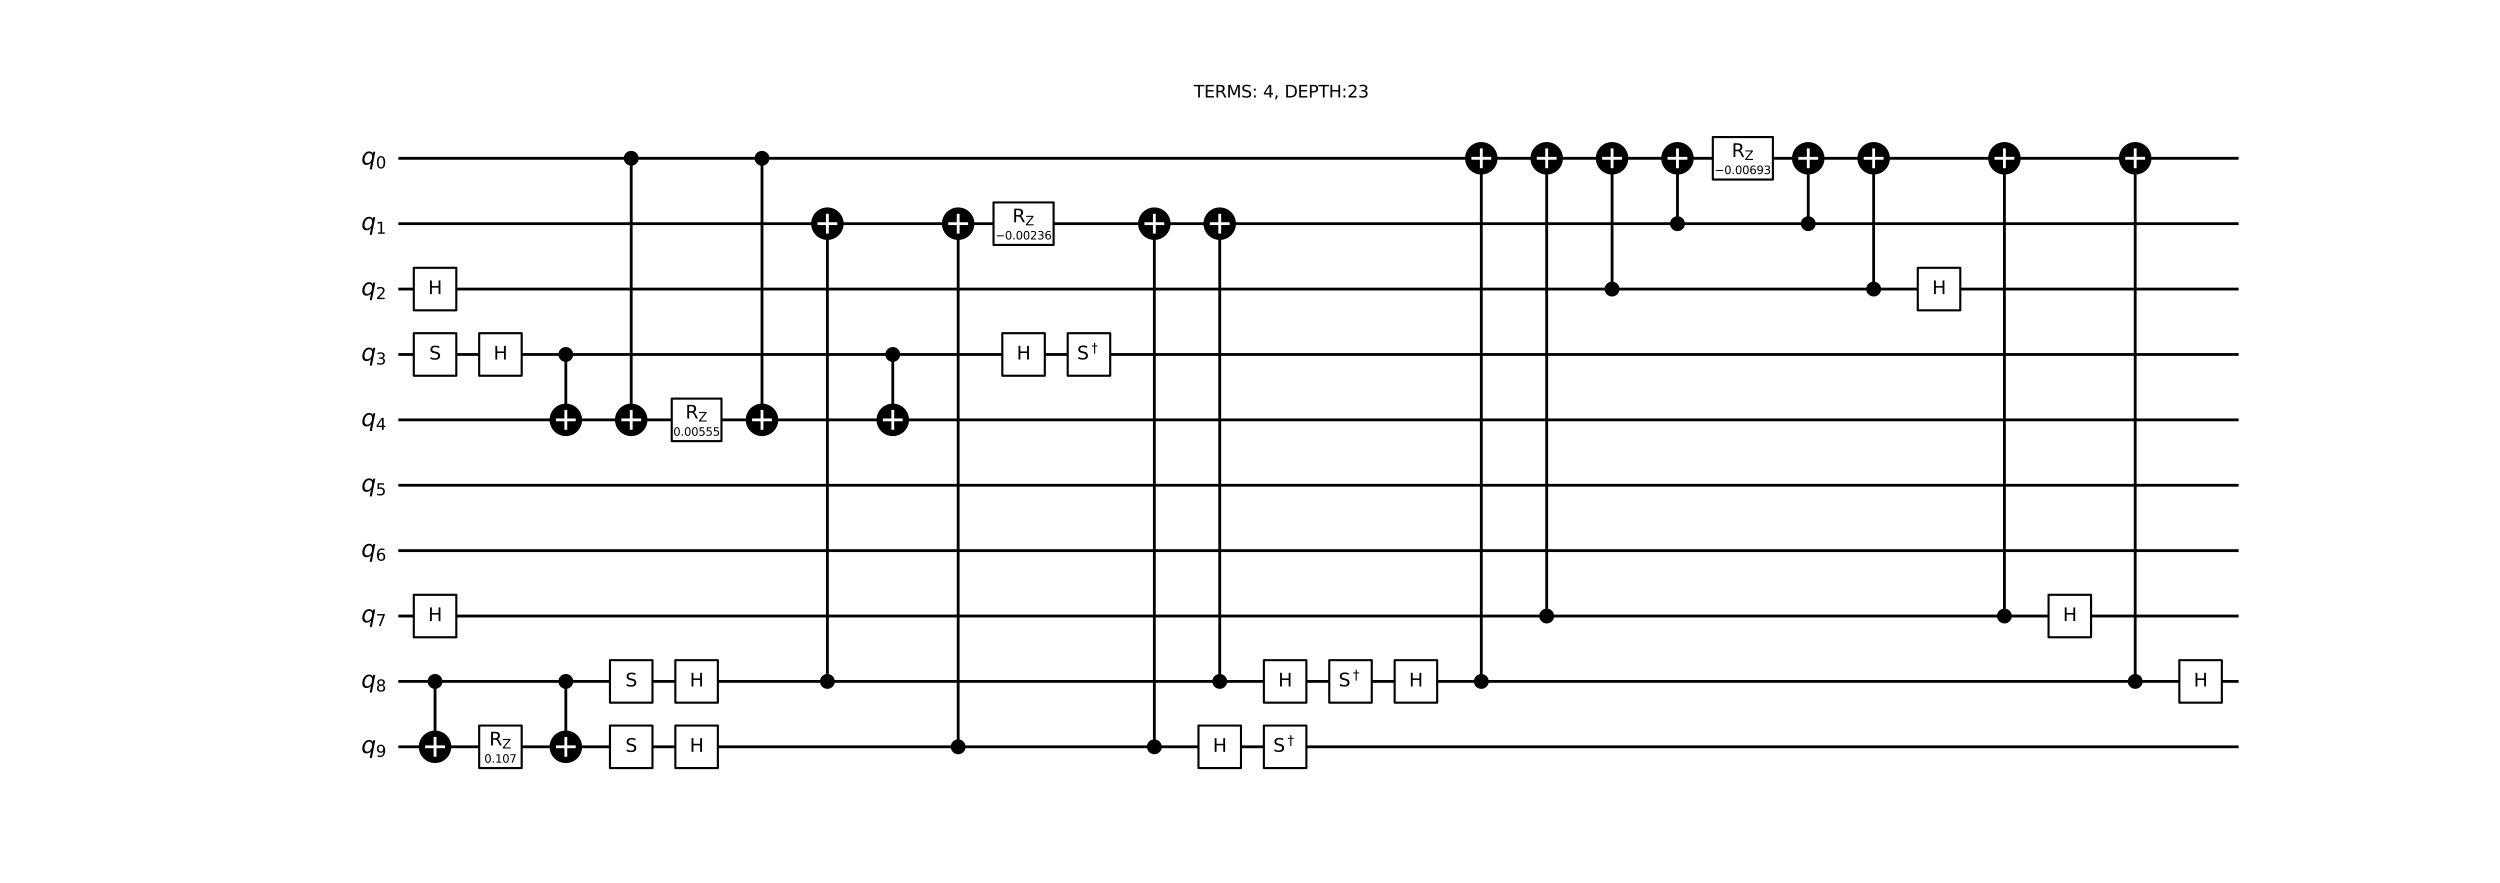 <?xml version="1.0" encoding="utf-8" standalone="no"?>
<!DOCTYPE svg PUBLIC "-//W3C//DTD SVG 1.1//EN"
  "http://www.w3.org/Graphics/SVG/1.1/DTD/svg11.dtd">
<svg xmlns:xlink="http://www.w3.org/1999/xlink" width="1772.197pt" height="626.08pt" viewBox="0 0 1772.197 626.08" xmlns="http://www.w3.org/2000/svg" version="1.1">
 <defs>
  <style type="text/css">*{stroke-linejoin: round; stroke-linecap: butt}</style>
 </defs>
 <g id="figure_1">
  <g id="patch_1">
   <path d="M 0 626.08 
L 1772.197 626.08 
L 1772.197 0 
L 0 0 
z
" style="fill: #ffffff"/>
  </g>
  <g id="axes_1">
   <g id="line2d_1">
    <path d="M 283.364 112.213 
L 1585.912 112.213 
" clip-path="url(#p882fba48a3)" style="fill: none; stroke: #000000; stroke-width: 2; stroke-linecap: square"/>
   </g>
   <g id="line2d_2">
    <path d="M 283.364 158.567 
L 1585.912 158.567 
" clip-path="url(#p882fba48a3)" style="fill: none; stroke: #000000; stroke-width: 2; stroke-linecap: square"/>
   </g>
   <g id="line2d_3">
    <path d="M 283.364 204.921 
L 1585.912 204.921 
" clip-path="url(#p882fba48a3)" style="fill: none; stroke: #000000; stroke-width: 2; stroke-linecap: square"/>
   </g>
   <g id="line2d_4">
    <path d="M 283.364 251.275 
L 1585.912 251.275 
" clip-path="url(#p882fba48a3)" style="fill: none; stroke: #000000; stroke-width: 2; stroke-linecap: square"/>
   </g>
   <g id="line2d_5">
    <path d="M 283.364 297.629 
L 1585.912 297.629 
" clip-path="url(#p882fba48a3)" style="fill: none; stroke: #000000; stroke-width: 2; stroke-linecap: square"/>
   </g>
   <g id="line2d_6">
    <path d="M 283.364 343.983 
L 1585.912 343.983 
" clip-path="url(#p882fba48a3)" style="fill: none; stroke: #000000; stroke-width: 2; stroke-linecap: square"/>
   </g>
   <g id="line2d_7">
    <path d="M 283.364 390.337 
L 1585.912 390.337 
" clip-path="url(#p882fba48a3)" style="fill: none; stroke: #000000; stroke-width: 2; stroke-linecap: square"/>
   </g>
   <g id="line2d_8">
    <path d="M 283.364 436.691 
L 1585.912 436.691 
" clip-path="url(#p882fba48a3)" style="fill: none; stroke: #000000; stroke-width: 2; stroke-linecap: square"/>
   </g>
   <g id="line2d_9">
    <path d="M 283.364 483.045 
L 1585.912 483.045 
" clip-path="url(#p882fba48a3)" style="fill: none; stroke: #000000; stroke-width: 2; stroke-linecap: square"/>
   </g>
   <g id="line2d_10">
    <path d="M 283.364 529.399 
L 1585.912 529.399 
" clip-path="url(#p882fba48a3)" style="fill: none; stroke: #000000; stroke-width: 2; stroke-linecap: square"/>
   </g>
   <g id="line2d_11">
    <path d="M 308.396 529.399 
L 308.396 483.045 
" clip-path="url(#p882fba48a3)" style="fill: none; stroke: #000000; stroke-width: 2; stroke-linecap: square"/>
   </g>
   <g id="line2d_12">
    <path d="M 401.104 529.399 
L 401.104 483.045 
" clip-path="url(#p882fba48a3)" style="fill: none; stroke: #000000; stroke-width: 2; stroke-linecap: square"/>
   </g>
   <g id="line2d_13">
    <path d="M 401.104 297.629 
L 401.104 251.275 
" clip-path="url(#p882fba48a3)" style="fill: none; stroke: #000000; stroke-width: 2; stroke-linecap: square"/>
   </g>
   <g id="line2d_14">
    <path d="M 447.458 297.629 
L 447.458 112.213 
" clip-path="url(#p882fba48a3)" style="fill: none; stroke: #000000; stroke-width: 2; stroke-linecap: square"/>
   </g>
   <g id="line2d_15">
    <path d="M 540.166 297.629 
L 540.166 112.213 
" clip-path="url(#p882fba48a3)" style="fill: none; stroke: #000000; stroke-width: 2; stroke-linecap: square"/>
   </g>
   <g id="line2d_16">
    <path d="M 586.52 483.045 
L 586.52 158.567 
" clip-path="url(#p882fba48a3)" style="fill: none; stroke: #000000; stroke-width: 2; stroke-linecap: square"/>
   </g>
   <g id="line2d_17">
    <path d="M 632.874 297.629 
L 632.874 251.275 
" clip-path="url(#p882fba48a3)" style="fill: none; stroke: #000000; stroke-width: 2; stroke-linecap: square"/>
   </g>
   <g id="line2d_18">
    <path d="M 679.228 529.399 
L 679.228 158.567 
" clip-path="url(#p882fba48a3)" style="fill: none; stroke: #000000; stroke-width: 2; stroke-linecap: square"/>
   </g>
   <g id="line2d_19">
    <path d="M 818.29 529.399 
L 818.29 158.567 
" clip-path="url(#p882fba48a3)" style="fill: none; stroke: #000000; stroke-width: 2; stroke-linecap: square"/>
   </g>
   <g id="line2d_20">
    <path d="M 864.644 483.045 
L 864.644 158.567 
" clip-path="url(#p882fba48a3)" style="fill: none; stroke: #000000; stroke-width: 2; stroke-linecap: square"/>
   </g>
   <g id="line2d_21">
    <path d="M 1050.06 483.045 
L 1050.06 112.213 
" clip-path="url(#p882fba48a3)" style="fill: none; stroke: #000000; stroke-width: 2; stroke-linecap: square"/>
   </g>
   <g id="line2d_22">
    <path d="M 1096.414 436.691 
L 1096.414 112.213 
" clip-path="url(#p882fba48a3)" style="fill: none; stroke: #000000; stroke-width: 2; stroke-linecap: square"/>
   </g>
   <g id="line2d_23">
    <path d="M 1142.768 204.921 
L 1142.768 112.213 
" clip-path="url(#p882fba48a3)" style="fill: none; stroke: #000000; stroke-width: 2; stroke-linecap: square"/>
   </g>
   <g id="line2d_24">
    <path d="M 1189.122 158.567 
L 1189.122 112.213 
" clip-path="url(#p882fba48a3)" style="fill: none; stroke: #000000; stroke-width: 2; stroke-linecap: square"/>
   </g>
   <g id="line2d_25">
    <path d="M 1281.83 158.567 
L 1281.83 112.213 
" clip-path="url(#p882fba48a3)" style="fill: none; stroke: #000000; stroke-width: 2; stroke-linecap: square"/>
   </g>
   <g id="line2d_26">
    <path d="M 1328.184 204.921 
L 1328.184 112.213 
" clip-path="url(#p882fba48a3)" style="fill: none; stroke: #000000; stroke-width: 2; stroke-linecap: square"/>
   </g>
   <g id="line2d_27">
    <path d="M 1420.892 436.691 
L 1420.892 112.213 
" clip-path="url(#p882fba48a3)" style="fill: none; stroke: #000000; stroke-width: 2; stroke-linecap: square"/>
   </g>
   <g id="line2d_28">
    <path d="M 1513.6 483.045 
L 1513.6 112.213 
" clip-path="url(#p882fba48a3)" style="fill: none; stroke: #000000; stroke-width: 2; stroke-linecap: square"/>
   </g>
   <g id="text_1">
    <!-- TERMS: 4, DEPTH:23 -->
    <g transform="translate(846.219 69.13)scale(0.12 -0.12)">
     <defs>
      <path id="DejaVuSans-54" d="M -19 4666 
L 3928 4666 
L 3928 4134 
L 2272 4134 
L 2272 0 
L 1638 0 
L 1638 4134 
L -19 4134 
L -19 4666 
z
" transform="scale(0.016)"/>
      <path id="DejaVuSans-45" d="M 628 4666 
L 3578 4666 
L 3578 4134 
L 1259 4134 
L 1259 2753 
L 3481 2753 
L 3481 2222 
L 1259 2222 
L 1259 531 
L 3634 531 
L 3634 0 
L 628 0 
L 628 4666 
z
" transform="scale(0.016)"/>
      <path id="DejaVuSans-52" d="M 2841 2188 
Q 3044 2119 3236 1894 
Q 3428 1669 3622 1275 
L 4263 0 
L 3584 0 
L 2988 1197 
Q 2756 1666 2539 1819 
Q 2322 1972 1947 1972 
L 1259 1972 
L 1259 0 
L 628 0 
L 628 4666 
L 2053 4666 
Q 2853 4666 3247 4331 
Q 3641 3997 3641 3322 
Q 3641 2881 3436 2590 
Q 3231 2300 2841 2188 
z
M 1259 4147 
L 1259 2491 
L 2053 2491 
Q 2509 2491 2742 2702 
Q 2975 2913 2975 3322 
Q 2975 3731 2742 3939 
Q 2509 4147 2053 4147 
L 1259 4147 
z
" transform="scale(0.016)"/>
      <path id="DejaVuSans-4d" d="M 628 4666 
L 1569 4666 
L 2759 1491 
L 3956 4666 
L 4897 4666 
L 4897 0 
L 4281 0 
L 4281 4097 
L 3078 897 
L 2444 897 
L 1241 4097 
L 1241 0 
L 628 0 
L 628 4666 
z
" transform="scale(0.016)"/>
      <path id="DejaVuSans-53" d="M 3425 4513 
L 3425 3897 
Q 3066 4069 2747 4153 
Q 2428 4238 2131 4238 
Q 1616 4238 1336 4038 
Q 1056 3838 1056 3469 
Q 1056 3159 1242 3001 
Q 1428 2844 1947 2747 
L 2328 2669 
Q 3034 2534 3370 2195 
Q 3706 1856 3706 1288 
Q 3706 609 3251 259 
Q 2797 -91 1919 -91 
Q 1588 -91 1214 -16 
Q 841 59 441 206 
L 441 856 
Q 825 641 1194 531 
Q 1563 422 1919 422 
Q 2459 422 2753 634 
Q 3047 847 3047 1241 
Q 3047 1584 2836 1778 
Q 2625 1972 2144 2069 
L 1759 2144 
Q 1053 2284 737 2584 
Q 422 2884 422 3419 
Q 422 4038 858 4394 
Q 1294 4750 2059 4750 
Q 2388 4750 2728 4690 
Q 3069 4631 3425 4513 
z
" transform="scale(0.016)"/>
      <path id="DejaVuSans-3a" d="M 750 794 
L 1409 794 
L 1409 0 
L 750 0 
L 750 794 
z
M 750 3309 
L 1409 3309 
L 1409 2516 
L 750 2516 
L 750 3309 
z
" transform="scale(0.016)"/>
      <path id="DejaVuSans-20" transform="scale(0.016)"/>
      <path id="DejaVuSans-34" d="M 2419 4116 
L 825 1625 
L 2419 1625 
L 2419 4116 
z
M 2253 4666 
L 3047 4666 
L 3047 1625 
L 3713 1625 
L 3713 1100 
L 3047 1100 
L 3047 0 
L 2419 0 
L 2419 1100 
L 313 1100 
L 313 1709 
L 2253 4666 
z
" transform="scale(0.016)"/>
      <path id="DejaVuSans-2c" d="M 750 794 
L 1409 794 
L 1409 256 
L 897 -744 
L 494 -744 
L 750 256 
L 750 794 
z
" transform="scale(0.016)"/>
      <path id="DejaVuSans-44" d="M 1259 4147 
L 1259 519 
L 2022 519 
Q 2988 519 3436 956 
Q 3884 1394 3884 2338 
Q 3884 3275 3436 3711 
Q 2988 4147 2022 4147 
L 1259 4147 
z
M 628 4666 
L 1925 4666 
Q 3281 4666 3915 4102 
Q 4550 3538 4550 2338 
Q 4550 1131 3912 565 
Q 3275 0 1925 0 
L 628 0 
L 628 4666 
z
" transform="scale(0.016)"/>
      <path id="DejaVuSans-50" d="M 1259 4147 
L 1259 2394 
L 2053 2394 
Q 2494 2394 2734 2622 
Q 2975 2850 2975 3272 
Q 2975 3691 2734 3919 
Q 2494 4147 2053 4147 
L 1259 4147 
z
M 628 4666 
L 2053 4666 
Q 2838 4666 3239 4311 
Q 3641 3956 3641 3272 
Q 3641 2581 3239 2228 
Q 2838 1875 2053 1875 
L 1259 1875 
L 1259 0 
L 628 0 
L 628 4666 
z
" transform="scale(0.016)"/>
      <path id="DejaVuSans-48" d="M 628 4666 
L 1259 4666 
L 1259 2753 
L 3553 2753 
L 3553 4666 
L 4184 4666 
L 4184 0 
L 3553 0 
L 3553 2222 
L 1259 2222 
L 1259 0 
L 628 0 
L 628 4666 
z
" transform="scale(0.016)"/>
      <path id="DejaVuSans-32" d="M 1228 531 
L 3431 531 
L 3431 0 
L 469 0 
L 469 531 
Q 828 903 1448 1529 
Q 2069 2156 2228 2338 
Q 2531 2678 2651 2914 
Q 2772 3150 2772 3378 
Q 2772 3750 2511 3984 
Q 2250 4219 1831 4219 
Q 1534 4219 1204 4116 
Q 875 4013 500 3803 
L 500 4441 
Q 881 4594 1212 4672 
Q 1544 4750 1819 4750 
Q 2544 4750 2975 4387 
Q 3406 4025 3406 3419 
Q 3406 3131 3298 2873 
Q 3191 2616 2906 2266 
Q 2828 2175 2409 1742 
Q 1991 1309 1228 531 
z
" transform="scale(0.016)"/>
      <path id="DejaVuSans-33" d="M 2597 2516 
Q 3050 2419 3304 2112 
Q 3559 1806 3559 1356 
Q 3559 666 3084 287 
Q 2609 -91 1734 -91 
Q 1441 -91 1130 -33 
Q 819 25 488 141 
L 488 750 
Q 750 597 1062 519 
Q 1375 441 1716 441 
Q 2309 441 2620 675 
Q 2931 909 2931 1356 
Q 2931 1769 2642 2001 
Q 2353 2234 1838 2234 
L 1294 2234 
L 1294 2753 
L 1863 2753 
Q 2328 2753 2575 2939 
Q 2822 3125 2822 3475 
Q 2822 3834 2567 4026 
Q 2313 4219 1838 4219 
Q 1578 4219 1281 4162 
Q 984 4106 628 3988 
L 628 4550 
Q 988 4650 1302 4700 
Q 1616 4750 1894 4750 
Q 2613 4750 3031 4423 
Q 3450 4097 3450 3541 
Q 3450 3153 3228 2886 
Q 3006 2619 2597 2516 
z
" transform="scale(0.016)"/>
     </defs>
     <use xlink:href="#DejaVuSans-54"/>
     <use xlink:href="#DejaVuSans-45" x="61.084"/>
     <use xlink:href="#DejaVuSans-52" x="124.268"/>
     <use xlink:href="#DejaVuSans-4d" x="193.75"/>
     <use xlink:href="#DejaVuSans-53" x="280.029"/>
     <use xlink:href="#DejaVuSans-3a" x="343.506"/>
     <use xlink:href="#DejaVuSans-20" x="377.197"/>
     <use xlink:href="#DejaVuSans-34" x="408.984"/>
     <use xlink:href="#DejaVuSans-2c" x="472.607"/>
     <use xlink:href="#DejaVuSans-20" x="504.395"/>
     <use xlink:href="#DejaVuSans-44" x="536.182"/>
     <use xlink:href="#DejaVuSans-45" x="613.184"/>
     <use xlink:href="#DejaVuSans-50" x="676.367"/>
     <use xlink:href="#DejaVuSans-54" x="736.67"/>
     <use xlink:href="#DejaVuSans-48" x="797.754"/>
     <use xlink:href="#DejaVuSans-3a" x="872.949"/>
     <use xlink:href="#DejaVuSans-32" x="906.641"/>
     <use xlink:href="#DejaVuSans-33" x="970.264"/>
    </g>
   </g>
   <g id="patch_2">
    <path d="M 308.396 487.564 
C 309.594 487.564 310.744 487.088 311.591 486.241 
C 312.439 485.393 312.915 484.243 312.915 483.045 
C 312.915 481.846 312.439 480.697 311.591 479.849 
C 310.744 479.001 309.594 478.525 308.396 478.525 
C 307.197 478.525 306.047 479.001 305.2 479.849 
C 304.352 480.697 303.876 481.846 303.876 483.045 
C 303.876 484.243 304.352 485.393 305.2 486.241 
C 306.047 487.088 307.197 487.564 308.396 487.564 
z
" clip-path="url(#p882fba48a3)" style="stroke: #000000; stroke-width: 1.5; stroke-linejoin: miter"/>
   </g>
   <g id="patch_3">
    <path d="M 308.396 539.944 
C 311.192 539.944 313.875 538.833 315.852 536.856 
C 317.83 534.878 318.941 532.196 318.941 529.399 
C 318.941 526.602 317.83 523.92 315.852 521.942 
C 313.875 519.964 311.192 518.853 308.396 518.853 
C 305.599 518.853 302.916 519.964 300.939 521.942 
C 298.961 523.92 297.85 526.602 297.85 529.399 
C 297.85 532.196 298.961 534.878 300.939 536.856 
C 302.916 538.833 305.599 539.944 308.396 539.944 
z
" clip-path="url(#p882fba48a3)" style="stroke: #000000; stroke-width: 2; stroke-linejoin: miter"/>
   </g>
   <g id="patch_4">
    <path d="M 293.33 266.34 
L 323.461 266.34 
L 323.461 236.21 
L 293.33 236.21 
z
" clip-path="url(#p882fba48a3)" style="fill: #ffffff; stroke: #000000; stroke-width: 1.5; stroke-linejoin: miter"/>
   </g>
   <g id="patch_5">
    <path d="M 293.33 451.756 
L 323.461 451.756 
L 323.461 421.626 
L 293.33 421.626 
z
" clip-path="url(#p882fba48a3)" style="fill: #ffffff; stroke: #000000; stroke-width: 1.5; stroke-linejoin: miter"/>
   </g>
   <g id="patch_6">
    <path d="M 293.33 219.986 
L 323.461 219.986 
L 323.461 189.856 
L 293.33 189.856 
z
" clip-path="url(#p882fba48a3)" style="fill: #ffffff; stroke: #000000; stroke-width: 1.5; stroke-linejoin: miter"/>
   </g>
   <g id="patch_7">
    <path d="M 339.684 544.464 
L 369.815 544.464 
L 369.815 514.334 
L 339.684 514.334 
z
" clip-path="url(#p882fba48a3)" style="fill: #ffffff; stroke: #000000; stroke-width: 1.5; stroke-linejoin: miter"/>
   </g>
   <g id="patch_8">
    <path d="M 339.684 266.34 
L 369.815 266.34 
L 369.815 236.21 
L 339.684 236.21 
z
" clip-path="url(#p882fba48a3)" style="fill: #ffffff; stroke: #000000; stroke-width: 1.5; stroke-linejoin: miter"/>
   </g>
   <g id="patch_9">
    <path d="M 401.104 487.564 
C 402.302 487.564 403.452 487.088 404.299 486.241 
C 405.147 485.393 405.623 484.243 405.623 483.045 
C 405.623 481.846 405.147 480.697 404.299 479.849 
C 403.452 479.001 402.302 478.525 401.104 478.525 
C 399.905 478.525 398.755 479.001 397.908 479.849 
C 397.06 480.697 396.584 481.846 396.584 483.045 
C 396.584 484.243 397.06 485.393 397.908 486.241 
C 398.755 487.088 399.905 487.564 401.104 487.564 
z
" clip-path="url(#p882fba48a3)" style="stroke: #000000; stroke-width: 1.5; stroke-linejoin: miter"/>
   </g>
   <g id="patch_10">
    <path d="M 401.104 539.944 
C 403.9 539.944 406.583 538.833 408.56 536.856 
C 410.538 534.878 411.649 532.196 411.649 529.399 
C 411.649 526.602 410.538 523.92 408.56 521.942 
C 406.583 519.964 403.9 518.853 401.104 518.853 
C 398.307 518.853 395.624 519.964 393.647 521.942 
C 391.669 523.92 390.558 526.602 390.558 529.399 
C 390.558 532.196 391.669 534.878 393.647 536.856 
C 395.624 538.833 398.307 539.944 401.104 539.944 
z
" clip-path="url(#p882fba48a3)" style="stroke: #000000; stroke-width: 2; stroke-linejoin: miter"/>
   </g>
   <g id="patch_11">
    <path d="M 401.104 255.794 
C 402.302 255.794 403.452 255.318 404.299 254.471 
C 405.147 253.623 405.623 252.473 405.623 251.275 
C 405.623 250.076 405.147 248.927 404.299 248.079 
C 403.452 247.231 402.302 246.755 401.104 246.755 
C 399.905 246.755 398.755 247.231 397.908 248.079 
C 397.06 248.927 396.584 250.076 396.584 251.275 
C 396.584 252.473 397.06 253.623 397.908 254.471 
C 398.755 255.318 399.905 255.794 401.104 255.794 
z
" clip-path="url(#p882fba48a3)" style="stroke: #000000; stroke-width: 1.5; stroke-linejoin: miter"/>
   </g>
   <g id="patch_12">
    <path d="M 401.104 308.174 
C 403.9 308.174 406.583 307.063 408.56 305.086 
C 410.538 303.108 411.649 300.426 411.649 297.629 
C 411.649 294.832 410.538 292.15 408.56 290.172 
C 406.583 288.194 403.9 287.083 401.104 287.083 
C 398.307 287.083 395.624 288.194 393.647 290.172 
C 391.669 292.15 390.558 294.832 390.558 297.629 
C 390.558 300.426 391.669 303.108 393.647 305.086 
C 395.624 307.063 398.307 308.174 401.104 308.174 
z
" clip-path="url(#p882fba48a3)" style="stroke: #000000; stroke-width: 2; stroke-linejoin: miter"/>
   </g>
   <g id="patch_13">
    <path d="M 447.458 116.732 
C 448.656 116.732 449.806 116.256 450.653 115.409 
C 451.501 114.561 451.977 113.411 451.977 112.213 
C 451.977 111.014 451.501 109.865 450.653 109.017 
C 449.806 108.169 448.656 107.693 447.458 107.693 
C 446.259 107.693 445.109 108.169 444.262 109.017 
C 443.414 109.865 442.938 111.014 442.938 112.213 
C 442.938 113.411 443.414 114.561 444.262 115.409 
C 445.109 116.256 446.259 116.732 447.458 116.732 
z
" clip-path="url(#p882fba48a3)" style="stroke: #000000; stroke-width: 1.5; stroke-linejoin: miter"/>
   </g>
   <g id="patch_14">
    <path d="M 447.458 308.174 
C 450.254 308.174 452.937 307.063 454.914 305.086 
C 456.892 303.108 458.003 300.426 458.003 297.629 
C 458.003 294.832 456.892 292.15 454.914 290.172 
C 452.937 288.194 450.254 287.083 447.458 287.083 
C 444.661 287.083 441.978 288.194 440.001 290.172 
C 438.023 292.15 436.912 294.832 436.912 297.629 
C 436.912 300.426 438.023 303.108 440.001 305.086 
C 441.978 307.063 444.661 308.174 447.458 308.174 
z
" clip-path="url(#p882fba48a3)" style="stroke: #000000; stroke-width: 2; stroke-linejoin: miter"/>
   </g>
   <g id="patch_15">
    <path d="M 432.392 498.11 
L 462.523 498.11 
L 462.523 467.98 
L 432.392 467.98 
z
" clip-path="url(#p882fba48a3)" style="fill: #ffffff; stroke: #000000; stroke-width: 1.5; stroke-linejoin: miter"/>
   </g>
   <g id="patch_16">
    <path d="M 432.392 544.464 
L 462.523 544.464 
L 462.523 514.334 
L 432.392 514.334 
z
" clip-path="url(#p882fba48a3)" style="fill: #ffffff; stroke: #000000; stroke-width: 1.5; stroke-linejoin: miter"/>
   </g>
   <g id="patch_17">
    <path d="M 476.183 312.694 
L 511.44 312.694 
L 511.44 282.564 
L 476.183 282.564 
z
" clip-path="url(#p882fba48a3)" style="fill: #ffffff; stroke: #000000; stroke-width: 1.5; stroke-linejoin: miter"/>
   </g>
   <g id="patch_18">
    <path d="M 478.746 498.11 
L 508.877 498.11 
L 508.877 467.98 
L 478.746 467.98 
z
" clip-path="url(#p882fba48a3)" style="fill: #ffffff; stroke: #000000; stroke-width: 1.5; stroke-linejoin: miter"/>
   </g>
   <g id="patch_19">
    <path d="M 478.746 544.464 
L 508.877 544.464 
L 508.877 514.334 
L 478.746 514.334 
z
" clip-path="url(#p882fba48a3)" style="fill: #ffffff; stroke: #000000; stroke-width: 1.5; stroke-linejoin: miter"/>
   </g>
   <g id="patch_20">
    <path d="M 540.166 116.732 
C 541.364 116.732 542.514 116.256 543.361 115.409 
C 544.209 114.561 544.685 113.411 544.685 112.213 
C 544.685 111.014 544.209 109.865 543.361 109.017 
C 542.514 108.169 541.364 107.693 540.166 107.693 
C 538.967 107.693 537.817 108.169 536.97 109.017 
C 536.122 109.865 535.646 111.014 535.646 112.213 
C 535.646 113.411 536.122 114.561 536.97 115.409 
C 537.817 116.256 538.967 116.732 540.166 116.732 
z
" clip-path="url(#p882fba48a3)" style="stroke: #000000; stroke-width: 1.5; stroke-linejoin: miter"/>
   </g>
   <g id="patch_21">
    <path d="M 540.166 308.174 
C 542.962 308.174 545.645 307.063 547.622 305.086 
C 549.6 303.108 550.711 300.426 550.711 297.629 
C 550.711 294.832 549.6 292.15 547.622 290.172 
C 545.645 288.194 542.962 287.083 540.166 287.083 
C 537.369 287.083 534.686 288.194 532.709 290.172 
C 530.731 292.15 529.62 294.832 529.62 297.629 
C 529.62 300.426 530.731 303.108 532.709 305.086 
C 534.686 307.063 537.369 308.174 540.166 308.174 
z
" clip-path="url(#p882fba48a3)" style="stroke: #000000; stroke-width: 2; stroke-linejoin: miter"/>
   </g>
   <g id="patch_22">
    <path d="M 586.52 487.564 
C 587.718 487.564 588.868 487.088 589.715 486.241 
C 590.563 485.393 591.039 484.243 591.039 483.045 
C 591.039 481.846 590.563 480.697 589.715 479.849 
C 588.868 479.001 587.718 478.525 586.52 478.525 
C 585.321 478.525 584.171 479.001 583.324 479.849 
C 582.476 480.697 582 481.846 582 483.045 
C 582 484.243 582.476 485.393 583.324 486.241 
C 584.171 487.088 585.321 487.564 586.52 487.564 
z
" clip-path="url(#p882fba48a3)" style="stroke: #000000; stroke-width: 1.5; stroke-linejoin: miter"/>
   </g>
   <g id="patch_23">
    <path d="M 586.52 169.112 
C 589.316 169.112 591.999 168.001 593.976 166.024 
C 595.954 164.046 597.065 161.364 597.065 158.567 
C 597.065 155.77 595.954 153.088 593.976 151.11 
C 591.999 149.132 589.316 148.021 586.52 148.021 
C 583.723 148.021 581.04 149.132 579.063 151.11 
C 577.085 153.088 575.974 155.77 575.974 158.567 
C 575.974 161.364 577.085 164.046 579.063 166.024 
C 581.04 168.001 583.723 169.112 586.52 169.112 
z
" clip-path="url(#p882fba48a3)" style="stroke: #000000; stroke-width: 2; stroke-linejoin: miter"/>
   </g>
   <g id="patch_24">
    <path d="M 632.874 255.794 
C 634.072 255.794 635.222 255.318 636.069 254.471 
C 636.917 253.623 637.393 252.473 637.393 251.275 
C 637.393 250.076 636.917 248.927 636.069 248.079 
C 635.222 247.231 634.072 246.755 632.874 246.755 
C 631.675 246.755 630.525 247.231 629.678 248.079 
C 628.83 248.927 628.354 250.076 628.354 251.275 
C 628.354 252.473 628.83 253.623 629.678 254.471 
C 630.525 255.318 631.675 255.794 632.874 255.794 
z
" clip-path="url(#p882fba48a3)" style="stroke: #000000; stroke-width: 1.5; stroke-linejoin: miter"/>
   </g>
   <g id="patch_25">
    <path d="M 632.874 308.174 
C 635.67 308.174 638.353 307.063 640.33 305.086 
C 642.308 303.108 643.419 300.426 643.419 297.629 
C 643.419 294.832 642.308 292.15 640.33 290.172 
C 638.353 288.194 635.67 287.083 632.874 287.083 
C 630.077 287.083 627.394 288.194 625.417 290.172 
C 623.439 292.15 622.328 294.832 622.328 297.629 
C 622.328 300.426 623.439 303.108 625.417 305.086 
C 627.394 307.063 630.077 308.174 632.874 308.174 
z
" clip-path="url(#p882fba48a3)" style="stroke: #000000; stroke-width: 2; stroke-linejoin: miter"/>
   </g>
   <g id="patch_26">
    <path d="M 679.228 533.918 
C 680.426 533.918 681.576 533.442 682.423 532.595 
C 683.271 531.747 683.747 530.597 683.747 529.399 
C 683.747 528.2 683.271 527.051 682.423 526.203 
C 681.576 525.355 680.426 524.879 679.228 524.879 
C 678.029 524.879 676.879 525.355 676.032 526.203 
C 675.184 527.051 674.708 528.2 674.708 529.399 
C 674.708 530.597 675.184 531.747 676.032 532.595 
C 676.879 533.442 678.029 533.918 679.228 533.918 
z
" clip-path="url(#p882fba48a3)" style="stroke: #000000; stroke-width: 1.5; stroke-linejoin: miter"/>
   </g>
   <g id="patch_27">
    <path d="M 679.228 169.112 
C 682.024 169.112 684.707 168.001 686.684 166.024 
C 688.662 164.046 689.773 161.364 689.773 158.567 
C 689.773 155.77 688.662 153.088 686.684 151.11 
C 684.707 149.132 682.024 148.021 679.228 148.021 
C 676.431 148.021 673.748 149.132 671.771 151.11 
C 669.793 153.088 668.682 155.77 668.682 158.567 
C 668.682 161.364 669.793 164.046 671.771 166.024 
C 673.748 168.001 676.431 169.112 679.228 169.112 
z
" clip-path="url(#p882fba48a3)" style="stroke: #000000; stroke-width: 2; stroke-linejoin: miter"/>
   </g>
   <g id="patch_28">
    <path d="M 710.516 266.34 
L 740.647 266.34 
L 740.647 236.21 
L 710.516 236.21 
z
" clip-path="url(#p882fba48a3)" style="fill: #ffffff; stroke: #000000; stroke-width: 1.5; stroke-linejoin: miter"/>
   </g>
   <g id="patch_29">
    <path d="M 704.284 173.632 
L 746.879 173.632 
L 746.879 143.502 
L 704.284 143.502 
z
" clip-path="url(#p882fba48a3)" style="fill: #ffffff; stroke: #000000; stroke-width: 1.5; stroke-linejoin: miter"/>
   </g>
   <g id="patch_30">
    <path d="M 756.87 266.34 
L 787.001 266.34 
L 787.001 236.21 
L 756.87 236.21 
z
" clip-path="url(#p882fba48a3)" style="fill: #ffffff; stroke: #000000; stroke-width: 1.5; stroke-linejoin: miter"/>
   </g>
   <g id="patch_31">
    <path d="M 818.29 533.918 
C 819.488 533.918 820.638 533.442 821.485 532.595 
C 822.333 531.747 822.809 530.597 822.809 529.399 
C 822.809 528.2 822.333 527.051 821.485 526.203 
C 820.638 525.355 819.488 524.879 818.29 524.879 
C 817.091 524.879 815.941 525.355 815.094 526.203 
C 814.246 527.051 813.77 528.2 813.77 529.399 
C 813.77 530.597 814.246 531.747 815.094 532.595 
C 815.941 533.442 817.091 533.918 818.29 533.918 
z
" clip-path="url(#p882fba48a3)" style="stroke: #000000; stroke-width: 1.5; stroke-linejoin: miter"/>
   </g>
   <g id="patch_32">
    <path d="M 818.29 169.112 
C 821.086 169.112 823.769 168.001 825.746 166.024 
C 827.724 164.046 828.835 161.364 828.835 158.567 
C 828.835 155.77 827.724 153.088 825.746 151.11 
C 823.769 149.132 821.086 148.021 818.29 148.021 
C 815.493 148.021 812.81 149.132 810.833 151.11 
C 808.855 153.088 807.744 155.77 807.744 158.567 
C 807.744 161.364 808.855 164.046 810.833 166.024 
C 812.81 168.001 815.493 169.112 818.29 169.112 
z
" clip-path="url(#p882fba48a3)" style="stroke: #000000; stroke-width: 2; stroke-linejoin: miter"/>
   </g>
   <g id="patch_33">
    <path d="M 849.578 544.464 
L 879.709 544.464 
L 879.709 514.334 
L 849.578 514.334 
z
" clip-path="url(#p882fba48a3)" style="fill: #ffffff; stroke: #000000; stroke-width: 1.5; stroke-linejoin: miter"/>
   </g>
   <g id="patch_34">
    <path d="M 864.644 487.564 
C 865.842 487.564 866.992 487.088 867.839 486.241 
C 868.687 485.393 869.163 484.243 869.163 483.045 
C 869.163 481.846 868.687 480.697 867.839 479.849 
C 866.992 479.001 865.842 478.525 864.644 478.525 
C 863.445 478.525 862.295 479.001 861.448 479.849 
C 860.6 480.697 860.124 481.846 860.124 483.045 
C 860.124 484.243 860.6 485.393 861.448 486.241 
C 862.295 487.088 863.445 487.564 864.644 487.564 
z
" clip-path="url(#p882fba48a3)" style="stroke: #000000; stroke-width: 1.5; stroke-linejoin: miter"/>
   </g>
   <g id="patch_35">
    <path d="M 864.644 169.112 
C 867.44 169.112 870.123 168.001 872.1 166.024 
C 874.078 164.046 875.189 161.364 875.189 158.567 
C 875.189 155.77 874.078 153.088 872.1 151.11 
C 870.123 149.132 867.44 148.021 864.644 148.021 
C 861.847 148.021 859.164 149.132 857.187 151.11 
C 855.209 153.088 854.098 155.77 854.098 158.567 
C 854.098 161.364 855.209 164.046 857.187 166.024 
C 859.164 168.001 861.847 169.112 864.644 169.112 
z
" clip-path="url(#p882fba48a3)" style="stroke: #000000; stroke-width: 2; stroke-linejoin: miter"/>
   </g>
   <g id="patch_36">
    <path d="M 895.932 544.464 
L 926.063 544.464 
L 926.063 514.334 
L 895.932 514.334 
z
" clip-path="url(#p882fba48a3)" style="fill: #ffffff; stroke: #000000; stroke-width: 1.5; stroke-linejoin: miter"/>
   </g>
   <g id="patch_37">
    <path d="M 895.932 498.11 
L 926.063 498.11 
L 926.063 467.98 
L 895.932 467.98 
z
" clip-path="url(#p882fba48a3)" style="fill: #ffffff; stroke: #000000; stroke-width: 1.5; stroke-linejoin: miter"/>
   </g>
   <g id="patch_38">
    <path d="M 942.286 498.11 
L 972.417 498.11 
L 972.417 467.98 
L 942.286 467.98 
z
" clip-path="url(#p882fba48a3)" style="fill: #ffffff; stroke: #000000; stroke-width: 1.5; stroke-linejoin: miter"/>
   </g>
   <g id="patch_39">
    <path d="M 988.64 498.11 
L 1018.771 498.11 
L 1018.771 467.98 
L 988.64 467.98 
z
" clip-path="url(#p882fba48a3)" style="fill: #ffffff; stroke: #000000; stroke-width: 1.5; stroke-linejoin: miter"/>
   </g>
   <g id="patch_40">
    <path d="M 1050.06 487.564 
C 1051.258 487.564 1052.408 487.088 1053.255 486.241 
C 1054.103 485.393 1054.579 484.243 1054.579 483.045 
C 1054.579 481.846 1054.103 480.697 1053.255 479.849 
C 1052.408 479.001 1051.258 478.525 1050.06 478.525 
C 1048.861 478.525 1047.711 479.001 1046.864 479.849 
C 1046.016 480.697 1045.54 481.846 1045.54 483.045 
C 1045.54 484.243 1046.016 485.393 1046.864 486.241 
C 1047.711 487.088 1048.861 487.564 1050.06 487.564 
z
" clip-path="url(#p882fba48a3)" style="stroke: #000000; stroke-width: 1.5; stroke-linejoin: miter"/>
   </g>
   <g id="patch_41">
    <path d="M 1050.06 122.758 
C 1052.856 122.758 1055.539 121.647 1057.516 119.67 
C 1059.494 117.692 1060.605 115.01 1060.605 112.213 
C 1060.605 109.416 1059.494 106.734 1057.516 104.756 
C 1055.539 102.778 1052.856 101.667 1050.06 101.667 
C 1047.263 101.667 1044.58 102.778 1042.603 104.756 
C 1040.625 106.734 1039.514 109.416 1039.514 112.213 
C 1039.514 115.01 1040.625 117.692 1042.603 119.67 
C 1044.58 121.647 1047.263 122.758 1050.06 122.758 
z
" clip-path="url(#p882fba48a3)" style="stroke: #000000; stroke-width: 2; stroke-linejoin: miter"/>
   </g>
   <g id="patch_42">
    <path d="M 1096.414 441.21 
C 1097.612 441.21 1098.762 440.734 1099.609 439.887 
C 1100.457 439.039 1100.933 437.889 1100.933 436.691 
C 1100.933 435.492 1100.457 434.343 1099.609 433.495 
C 1098.762 432.647 1097.612 432.171 1096.414 432.171 
C 1095.215 432.171 1094.065 432.647 1093.218 433.495 
C 1092.37 434.343 1091.894 435.492 1091.894 436.691 
C 1091.894 437.889 1092.37 439.039 1093.218 439.887 
C 1094.065 440.734 1095.215 441.21 1096.414 441.21 
z
" clip-path="url(#p882fba48a3)" style="stroke: #000000; stroke-width: 1.5; stroke-linejoin: miter"/>
   </g>
   <g id="patch_43">
    <path d="M 1096.414 122.758 
C 1099.21 122.758 1101.893 121.647 1103.87 119.67 
C 1105.848 117.692 1106.959 115.01 1106.959 112.213 
C 1106.959 109.416 1105.848 106.734 1103.87 104.756 
C 1101.893 102.778 1099.21 101.667 1096.414 101.667 
C 1093.617 101.667 1090.934 102.778 1088.957 104.756 
C 1086.979 106.734 1085.868 109.416 1085.868 112.213 
C 1085.868 115.01 1086.979 117.692 1088.957 119.67 
C 1090.934 121.647 1093.617 122.758 1096.414 122.758 
z
" clip-path="url(#p882fba48a3)" style="stroke: #000000; stroke-width: 2; stroke-linejoin: miter"/>
   </g>
   <g id="patch_44">
    <path d="M 1142.768 209.44 
C 1143.966 209.44 1145.116 208.964 1145.963 208.117 
C 1146.811 207.269 1147.287 206.119 1147.287 204.921 
C 1147.287 203.722 1146.811 202.573 1145.963 201.725 
C 1145.116 200.877 1143.966 200.401 1142.768 200.401 
C 1141.569 200.401 1140.419 200.877 1139.572 201.725 
C 1138.724 202.573 1138.248 203.722 1138.248 204.921 
C 1138.248 206.119 1138.724 207.269 1139.572 208.117 
C 1140.419 208.964 1141.569 209.44 1142.768 209.44 
z
" clip-path="url(#p882fba48a3)" style="stroke: #000000; stroke-width: 1.5; stroke-linejoin: miter"/>
   </g>
   <g id="patch_45">
    <path d="M 1142.768 122.758 
C 1145.564 122.758 1148.247 121.647 1150.224 119.67 
C 1152.202 117.692 1153.313 115.01 1153.313 112.213 
C 1153.313 109.416 1152.202 106.734 1150.224 104.756 
C 1148.247 102.778 1145.564 101.667 1142.768 101.667 
C 1139.971 101.667 1137.288 102.778 1135.311 104.756 
C 1133.333 106.734 1132.222 109.416 1132.222 112.213 
C 1132.222 115.01 1133.333 117.692 1135.311 119.67 
C 1137.288 121.647 1139.971 122.758 1142.768 122.758 
z
" clip-path="url(#p882fba48a3)" style="stroke: #000000; stroke-width: 2; stroke-linejoin: miter"/>
   </g>
   <g id="patch_46">
    <path d="M 1189.122 163.086 
C 1190.32 163.086 1191.47 162.61 1192.317 161.763 
C 1193.165 160.915 1193.641 159.765 1193.641 158.567 
C 1193.641 157.368 1193.165 156.219 1192.317 155.371 
C 1191.47 154.523 1190.32 154.047 1189.122 154.047 
C 1187.923 154.047 1186.773 154.523 1185.926 155.371 
C 1185.078 156.219 1184.602 157.368 1184.602 158.567 
C 1184.602 159.765 1185.078 160.915 1185.926 161.763 
C 1186.773 162.61 1187.923 163.086 1189.122 163.086 
z
" clip-path="url(#p882fba48a3)" style="stroke: #000000; stroke-width: 1.5; stroke-linejoin: miter"/>
   </g>
   <g id="patch_47">
    <path d="M 1189.122 122.758 
C 1191.918 122.758 1194.601 121.647 1196.578 119.67 
C 1198.556 117.692 1199.667 115.01 1199.667 112.213 
C 1199.667 109.416 1198.556 106.734 1196.578 104.756 
C 1194.601 102.778 1191.918 101.667 1189.122 101.667 
C 1186.325 101.667 1183.642 102.778 1181.665 104.756 
C 1179.687 106.734 1178.576 109.416 1178.576 112.213 
C 1178.576 115.01 1179.687 117.692 1181.665 119.67 
C 1183.642 121.647 1186.325 122.758 1189.122 122.758 
z
" clip-path="url(#p882fba48a3)" style="stroke: #000000; stroke-width: 2; stroke-linejoin: miter"/>
   </g>
   <g id="patch_48">
    <path d="M 1214.178 127.278 
L 1256.773 127.278 
L 1256.773 97.148 
L 1214.178 97.148 
z
" clip-path="url(#p882fba48a3)" style="fill: #ffffff; stroke: #000000; stroke-width: 1.5; stroke-linejoin: miter"/>
   </g>
   <g id="patch_49">
    <path d="M 1281.83 163.086 
C 1283.028 163.086 1284.178 162.61 1285.025 161.763 
C 1285.873 160.915 1286.349 159.765 1286.349 158.567 
C 1286.349 157.368 1285.873 156.219 1285.025 155.371 
C 1284.178 154.523 1283.028 154.047 1281.83 154.047 
C 1280.631 154.047 1279.481 154.523 1278.634 155.371 
C 1277.786 156.219 1277.31 157.368 1277.31 158.567 
C 1277.31 159.765 1277.786 160.915 1278.634 161.763 
C 1279.481 162.61 1280.631 163.086 1281.83 163.086 
z
" clip-path="url(#p882fba48a3)" style="stroke: #000000; stroke-width: 1.5; stroke-linejoin: miter"/>
   </g>
   <g id="patch_50">
    <path d="M 1281.83 122.758 
C 1284.626 122.758 1287.309 121.647 1289.286 119.67 
C 1291.264 117.692 1292.375 115.01 1292.375 112.213 
C 1292.375 109.416 1291.264 106.734 1289.286 104.756 
C 1287.309 102.778 1284.626 101.667 1281.83 101.667 
C 1279.033 101.667 1276.35 102.778 1274.373 104.756 
C 1272.395 106.734 1271.284 109.416 1271.284 112.213 
C 1271.284 115.01 1272.395 117.692 1274.373 119.67 
C 1276.35 121.647 1279.033 122.758 1281.83 122.758 
z
" clip-path="url(#p882fba48a3)" style="stroke: #000000; stroke-width: 2; stroke-linejoin: miter"/>
   </g>
   <g id="patch_51">
    <path d="M 1328.184 209.44 
C 1329.382 209.44 1330.532 208.964 1331.379 208.117 
C 1332.227 207.269 1332.703 206.119 1332.703 204.921 
C 1332.703 203.722 1332.227 202.573 1331.379 201.725 
C 1330.532 200.877 1329.382 200.401 1328.184 200.401 
C 1326.985 200.401 1325.835 200.877 1324.988 201.725 
C 1324.14 202.573 1323.664 203.722 1323.664 204.921 
C 1323.664 206.119 1324.14 207.269 1324.988 208.117 
C 1325.835 208.964 1326.985 209.44 1328.184 209.44 
z
" clip-path="url(#p882fba48a3)" style="stroke: #000000; stroke-width: 1.5; stroke-linejoin: miter"/>
   </g>
   <g id="patch_52">
    <path d="M 1328.184 122.758 
C 1330.98 122.758 1333.663 121.647 1335.64 119.67 
C 1337.618 117.692 1338.729 115.01 1338.729 112.213 
C 1338.729 109.416 1337.618 106.734 1335.64 104.756 
C 1333.663 102.778 1330.98 101.667 1328.184 101.667 
C 1325.387 101.667 1322.704 102.778 1320.727 104.756 
C 1318.749 106.734 1317.638 109.416 1317.638 112.213 
C 1317.638 115.01 1318.749 117.692 1320.727 119.67 
C 1322.704 121.647 1325.387 122.758 1328.184 122.758 
z
" clip-path="url(#p882fba48a3)" style="stroke: #000000; stroke-width: 2; stroke-linejoin: miter"/>
   </g>
   <g id="patch_53">
    <path d="M 1359.472 219.986 
L 1389.603 219.986 
L 1389.603 189.856 
L 1359.472 189.856 
z
" clip-path="url(#p882fba48a3)" style="fill: #ffffff; stroke: #000000; stroke-width: 1.5; stroke-linejoin: miter"/>
   </g>
   <g id="patch_54">
    <path d="M 1420.892 441.21 
C 1422.09 441.21 1423.24 440.734 1424.087 439.887 
C 1424.935 439.039 1425.411 437.889 1425.411 436.691 
C 1425.411 435.492 1424.935 434.343 1424.087 433.495 
C 1423.24 432.647 1422.09 432.171 1420.892 432.171 
C 1419.693 432.171 1418.543 432.647 1417.696 433.495 
C 1416.848 434.343 1416.372 435.492 1416.372 436.691 
C 1416.372 437.889 1416.848 439.039 1417.696 439.887 
C 1418.543 440.734 1419.693 441.21 1420.892 441.21 
z
" clip-path="url(#p882fba48a3)" style="stroke: #000000; stroke-width: 1.5; stroke-linejoin: miter"/>
   </g>
   <g id="patch_55">
    <path d="M 1420.892 122.758 
C 1423.688 122.758 1426.371 121.647 1428.348 119.67 
C 1430.326 117.692 1431.437 115.01 1431.437 112.213 
C 1431.437 109.416 1430.326 106.734 1428.348 104.756 
C 1426.371 102.778 1423.688 101.667 1420.892 101.667 
C 1418.095 101.667 1415.412 102.778 1413.435 104.756 
C 1411.457 106.734 1410.346 109.416 1410.346 112.213 
C 1410.346 115.01 1411.457 117.692 1413.435 119.67 
C 1415.412 121.647 1418.095 122.758 1420.892 122.758 
z
" clip-path="url(#p882fba48a3)" style="stroke: #000000; stroke-width: 2; stroke-linejoin: miter"/>
   </g>
   <g id="patch_56">
    <path d="M 1452.18 451.756 
L 1482.311 451.756 
L 1482.311 421.626 
L 1452.18 421.626 
z
" clip-path="url(#p882fba48a3)" style="fill: #ffffff; stroke: #000000; stroke-width: 1.5; stroke-linejoin: miter"/>
   </g>
   <g id="patch_57">
    <path d="M 1513.6 487.564 
C 1514.798 487.564 1515.948 487.088 1516.795 486.241 
C 1517.643 485.393 1518.119 484.243 1518.119 483.045 
C 1518.119 481.846 1517.643 480.697 1516.795 479.849 
C 1515.948 479.001 1514.798 478.525 1513.6 478.525 
C 1512.401 478.525 1511.251 479.001 1510.404 479.849 
C 1509.556 480.697 1509.08 481.846 1509.08 483.045 
C 1509.08 484.243 1509.556 485.393 1510.404 486.241 
C 1511.251 487.088 1512.401 487.564 1513.6 487.564 
z
" clip-path="url(#p882fba48a3)" style="stroke: #000000; stroke-width: 1.5; stroke-linejoin: miter"/>
   </g>
   <g id="patch_58">
    <path d="M 1513.6 122.758 
C 1516.396 122.758 1519.079 121.647 1521.056 119.67 
C 1523.034 117.692 1524.145 115.01 1524.145 112.213 
C 1524.145 109.416 1523.034 106.734 1521.056 104.756 
C 1519.079 102.778 1516.396 101.667 1513.6 101.667 
C 1510.803 101.667 1508.12 102.778 1506.143 104.756 
C 1504.165 106.734 1503.054 109.416 1503.054 112.213 
C 1503.054 115.01 1504.165 117.692 1506.143 119.67 
C 1508.12 121.647 1510.803 122.758 1513.6 122.758 
z
" clip-path="url(#p882fba48a3)" style="stroke: #000000; stroke-width: 2; stroke-linejoin: miter"/>
   </g>
   <g id="patch_59">
    <path d="M 1544.888 498.11 
L 1575.019 498.11 
L 1575.019 467.98 
L 1544.888 467.98 
z
" clip-path="url(#p882fba48a3)" style="fill: #ffffff; stroke: #000000; stroke-width: 1.5; stroke-linejoin: miter"/>
   </g>
   <g id="text_2">
    <g clip-path="url(#p882fba48a3)">
     <!-- ${q}_{0}$ -->
     <g transform="translate(256.056 116.664)scale(0.163 -0.163)">
      <defs>
       <path id="DejaVuSans-Oblique-71" d="M 2669 525 
Q 2438 222 2123 65 
Q 1809 -91 1428 -91 
Q 897 -91 595 267 
Q 294 625 294 1253 
Q 294 1759 480 2231 
Q 666 2703 1013 3078 
Q 1238 3322 1530 3453 
Q 1822 3584 2144 3584 
Q 2531 3584 2781 3431 
Q 3031 3278 3144 2969 
L 3244 3494 
L 3822 3494 
L 2888 -1319 
L 2309 -1319 
L 2669 525 
z
M 891 1338 
Q 891 875 1084 633 
Q 1278 391 1644 391 
Q 2188 391 2572 911 
Q 2956 1431 2956 2175 
Q 2956 2625 2757 2864 
Q 2559 3103 2188 3103 
Q 1916 3103 1684 2976 
Q 1453 2850 1281 2606 
Q 1100 2350 995 2006 
Q 891 1663 891 1338 
z
" transform="scale(0.016)"/>
       <path id="DejaVuSans-30" d="M 2034 4250 
Q 1547 4250 1301 3770 
Q 1056 3291 1056 2328 
Q 1056 1369 1301 889 
Q 1547 409 2034 409 
Q 2525 409 2770 889 
Q 3016 1369 3016 2328 
Q 3016 3291 2770 3770 
Q 2525 4250 2034 4250 
z
M 2034 4750 
Q 2819 4750 3233 4129 
Q 3647 3509 3647 2328 
Q 3647 1150 3233 529 
Q 2819 -91 2034 -91 
Q 1250 -91 836 529 
Q 422 1150 422 2328 
Q 422 3509 836 4129 
Q 1250 4750 2034 4750 
z
" transform="scale(0.016)"/>
      </defs>
      <use xlink:href="#DejaVuSans-Oblique-71"/>
      <use xlink:href="#DejaVuSans-30" transform="translate(63.477 -16.406)scale(0.7)"/>
     </g>
    </g>
   </g>
   <g id="text_3">
    <g clip-path="url(#p882fba48a3)">
     <!-- ${q}_{1}$ -->
     <g transform="translate(256.056 163.018)scale(0.163 -0.163)">
      <defs>
       <path id="DejaVuSans-31" d="M 794 531 
L 1825 531 
L 1825 4091 
L 703 3866 
L 703 4441 
L 1819 4666 
L 2450 4666 
L 2450 531 
L 3481 531 
L 3481 0 
L 794 0 
L 794 531 
z
" transform="scale(0.016)"/>
      </defs>
      <use xlink:href="#DejaVuSans-Oblique-71"/>
      <use xlink:href="#DejaVuSans-31" transform="translate(63.477 -16.406)scale(0.7)"/>
     </g>
    </g>
   </g>
   <g id="text_4">
    <g clip-path="url(#p882fba48a3)">
     <!-- ${q}_{2}$ -->
     <g transform="translate(256.056 209.372)scale(0.163 -0.163)">
      <use xlink:href="#DejaVuSans-Oblique-71"/>
      <use xlink:href="#DejaVuSans-32" transform="translate(63.477 -16.406)scale(0.7)"/>
     </g>
    </g>
   </g>
   <g id="text_5">
    <g clip-path="url(#p882fba48a3)">
     <!-- ${q}_{3}$ -->
     <g transform="translate(256.056 255.726)scale(0.163 -0.163)">
      <use xlink:href="#DejaVuSans-Oblique-71"/>
      <use xlink:href="#DejaVuSans-33" transform="translate(63.477 -16.406)scale(0.7)"/>
     </g>
    </g>
   </g>
   <g id="text_6">
    <g clip-path="url(#p882fba48a3)">
     <!-- ${q}_{4}$ -->
     <g transform="translate(256.056 302.08)scale(0.163 -0.163)">
      <use xlink:href="#DejaVuSans-Oblique-71"/>
      <use xlink:href="#DejaVuSans-34" transform="translate(63.477 -16.406)scale(0.7)"/>
     </g>
    </g>
   </g>
   <g id="text_7">
    <g clip-path="url(#p882fba48a3)">
     <!-- ${q}_{5}$ -->
     <g transform="translate(256.056 348.434)scale(0.163 -0.163)">
      <defs>
       <path id="DejaVuSans-35" d="M 691 4666 
L 3169 4666 
L 3169 4134 
L 1269 4134 
L 1269 2991 
Q 1406 3038 1543 3061 
Q 1681 3084 1819 3084 
Q 2600 3084 3056 2656 
Q 3513 2228 3513 1497 
Q 3513 744 3044 326 
Q 2575 -91 1722 -91 
Q 1428 -91 1123 -41 
Q 819 9 494 109 
L 494 744 
Q 775 591 1075 516 
Q 1375 441 1709 441 
Q 2250 441 2565 725 
Q 2881 1009 2881 1497 
Q 2881 1984 2565 2268 
Q 2250 2553 1709 2553 
Q 1456 2553 1204 2497 
Q 953 2441 691 2322 
L 691 4666 
z
" transform="scale(0.016)"/>
      </defs>
      <use xlink:href="#DejaVuSans-Oblique-71"/>
      <use xlink:href="#DejaVuSans-35" transform="translate(63.477 -16.406)scale(0.7)"/>
     </g>
    </g>
   </g>
   <g id="text_8">
    <g clip-path="url(#p882fba48a3)">
     <!-- ${q}_{6}$ -->
     <g transform="translate(256.056 394.788)scale(0.163 -0.163)">
      <defs>
       <path id="DejaVuSans-36" d="M 2113 2584 
Q 1688 2584 1439 2293 
Q 1191 2003 1191 1497 
Q 1191 994 1439 701 
Q 1688 409 2113 409 
Q 2538 409 2786 701 
Q 3034 994 3034 1497 
Q 3034 2003 2786 2293 
Q 2538 2584 2113 2584 
z
M 3366 4563 
L 3366 3988 
Q 3128 4100 2886 4159 
Q 2644 4219 2406 4219 
Q 1781 4219 1451 3797 
Q 1122 3375 1075 2522 
Q 1259 2794 1537 2939 
Q 1816 3084 2150 3084 
Q 2853 3084 3261 2657 
Q 3669 2231 3669 1497 
Q 3669 778 3244 343 
Q 2819 -91 2113 -91 
Q 1303 -91 875 529 
Q 447 1150 447 2328 
Q 447 3434 972 4092 
Q 1497 4750 2381 4750 
Q 2619 4750 2861 4703 
Q 3103 4656 3366 4563 
z
" transform="scale(0.016)"/>
      </defs>
      <use xlink:href="#DejaVuSans-Oblique-71"/>
      <use xlink:href="#DejaVuSans-36" transform="translate(63.477 -16.406)scale(0.7)"/>
     </g>
    </g>
   </g>
   <g id="text_9">
    <g clip-path="url(#p882fba48a3)">
     <!-- ${q}_{7}$ -->
     <g transform="translate(256.056 441.142)scale(0.163 -0.163)">
      <defs>
       <path id="DejaVuSans-37" d="M 525 4666 
L 3525 4666 
L 3525 4397 
L 1831 0 
L 1172 0 
L 2766 4134 
L 525 4134 
L 525 4666 
z
" transform="scale(0.016)"/>
      </defs>
      <use xlink:href="#DejaVuSans-Oblique-71"/>
      <use xlink:href="#DejaVuSans-37" transform="translate(63.477 -16.406)scale(0.7)"/>
     </g>
    </g>
   </g>
   <g id="text_10">
    <g clip-path="url(#p882fba48a3)">
     <!-- ${q}_{8}$ -->
     <g transform="translate(256.056 487.496)scale(0.163 -0.163)">
      <defs>
       <path id="DejaVuSans-38" d="M 2034 2216 
Q 1584 2216 1326 1975 
Q 1069 1734 1069 1313 
Q 1069 891 1326 650 
Q 1584 409 2034 409 
Q 2484 409 2743 651 
Q 3003 894 3003 1313 
Q 3003 1734 2745 1975 
Q 2488 2216 2034 2216 
z
M 1403 2484 
Q 997 2584 770 2862 
Q 544 3141 544 3541 
Q 544 4100 942 4425 
Q 1341 4750 2034 4750 
Q 2731 4750 3128 4425 
Q 3525 4100 3525 3541 
Q 3525 3141 3298 2862 
Q 3072 2584 2669 2484 
Q 3125 2378 3379 2068 
Q 3634 1759 3634 1313 
Q 3634 634 3220 271 
Q 2806 -91 2034 -91 
Q 1263 -91 848 271 
Q 434 634 434 1313 
Q 434 1759 690 2068 
Q 947 2378 1403 2484 
z
M 1172 3481 
Q 1172 3119 1398 2916 
Q 1625 2713 2034 2713 
Q 2441 2713 2670 2916 
Q 2900 3119 2900 3481 
Q 2900 3844 2670 4047 
Q 2441 4250 2034 4250 
Q 1625 4250 1398 4047 
Q 1172 3844 1172 3481 
z
" transform="scale(0.016)"/>
      </defs>
      <use xlink:href="#DejaVuSans-Oblique-71"/>
      <use xlink:href="#DejaVuSans-38" transform="translate(63.477 -16.406)scale(0.7)"/>
     </g>
    </g>
   </g>
   <g id="text_11">
    <g clip-path="url(#p882fba48a3)">
     <!-- ${q}_{9}$ -->
     <g transform="translate(256.056 533.85)scale(0.163 -0.163)">
      <defs>
       <path id="DejaVuSans-39" d="M 703 97 
L 703 672 
Q 941 559 1184 500 
Q 1428 441 1663 441 
Q 2288 441 2617 861 
Q 2947 1281 2994 2138 
Q 2813 1869 2534 1725 
Q 2256 1581 1919 1581 
Q 1219 1581 811 2004 
Q 403 2428 403 3163 
Q 403 3881 828 4315 
Q 1253 4750 1959 4750 
Q 2769 4750 3195 4129 
Q 3622 3509 3622 2328 
Q 3622 1225 3098 567 
Q 2575 -91 1691 -91 
Q 1453 -91 1209 -44 
Q 966 3 703 97 
z
M 1959 2075 
Q 2384 2075 2632 2365 
Q 2881 2656 2881 3163 
Q 2881 3666 2632 3958 
Q 2384 4250 1959 4250 
Q 1534 4250 1286 3958 
Q 1038 3666 1038 3163 
Q 1038 2656 1286 2365 
Q 1534 2075 1959 2075 
z
" transform="scale(0.016)"/>
      </defs>
      <use xlink:href="#DejaVuSans-Oblique-71"/>
      <use xlink:href="#DejaVuSans-39" transform="translate(63.477 -16.406)scale(0.7)"/>
     </g>
    </g>
   </g>
   <g id="line2d_29">
    <path d="M 308.396 535.425 
L 308.396 523.373 
" clip-path="url(#p882fba48a3)" style="fill: none; stroke: #ffffff; stroke-width: 2; stroke-linecap: square"/>
   </g>
   <g id="line2d_30">
    <path d="M 302.37 529.399 
L 314.422 529.399 
" clip-path="url(#p882fba48a3)" style="fill: none; stroke: #ffffff; stroke-width: 2; stroke-linecap: square"/>
   </g>
   <g id="text_12">
    <g clip-path="url(#p882fba48a3)">
     <!-- S -->
     <g transform="translate(304.269 254.862)scale(0.13 -0.13)">
      <use xlink:href="#DejaVuSans-53"/>
     </g>
    </g>
   </g>
   <g id="text_13">
    <g clip-path="url(#p882fba48a3)">
     <!-- H -->
     <g transform="translate(303.507 440.278)scale(0.13 -0.13)">
      <use xlink:href="#DejaVuSans-48"/>
     </g>
    </g>
   </g>
   <g id="text_14">
    <g clip-path="url(#p882fba48a3)">
     <!-- H -->
     <g transform="translate(303.507 208.508)scale(0.13 -0.13)">
      <use xlink:href="#DejaVuSans-48"/>
     </g>
    </g>
   </g>
   <g id="text_15">
    <g clip-path="url(#p882fba48a3)">
     <!-- 0.107 -->
     <g transform="translate(343.298 540.645)scale(0.08 -0.08)">
      <defs>
       <path id="DejaVuSans-2e" d="M 684 794 
L 1344 794 
L 1344 0 
L 684 0 
L 684 794 
z
" transform="scale(0.016)"/>
      </defs>
      <use xlink:href="#DejaVuSans-30"/>
      <use xlink:href="#DejaVuSans-2e" x="63.623"/>
      <use xlink:href="#DejaVuSans-31" x="95.41"/>
      <use xlink:href="#DejaVuSans-30" x="159.033"/>
      <use xlink:href="#DejaVuSans-37" x="222.656"/>
     </g>
    </g>
   </g>
   <g id="text_16">
    <g clip-path="url(#p882fba48a3)">
     <!-- $\mathrm{R_Z}$ -->
     <g transform="translate(346.82 528.466)scale(0.13 -0.13)">
      <defs>
       <path id="DejaVuSans-5a" d="M 359 4666 
L 4025 4666 
L 4025 4184 
L 1075 531 
L 4097 531 
L 4097 0 
L 288 0 
L 288 481 
L 3238 4134 
L 359 4134 
L 359 4666 
z
" transform="scale(0.016)"/>
      </defs>
      <use xlink:href="#DejaVuSans-52" transform="translate(0 0.094)"/>
      <use xlink:href="#DejaVuSans-5a" transform="translate(70.439 -16.312)scale(0.7)"/>
     </g>
    </g>
   </g>
   <g id="text_17">
    <g clip-path="url(#p882fba48a3)">
     <!-- H -->
     <g transform="translate(349.861 254.862)scale(0.13 -0.13)">
      <use xlink:href="#DejaVuSans-48"/>
     </g>
    </g>
   </g>
   <g id="line2d_31">
    <path d="M 401.104 535.425 
L 401.104 523.373 
" clip-path="url(#p882fba48a3)" style="fill: none; stroke: #ffffff; stroke-width: 2; stroke-linecap: square"/>
   </g>
   <g id="line2d_32">
    <path d="M 395.077 529.399 
L 407.13 529.399 
" clip-path="url(#p882fba48a3)" style="fill: none; stroke: #ffffff; stroke-width: 2; stroke-linecap: square"/>
   </g>
   <g id="line2d_33">
    <path d="M 401.104 303.655 
L 401.104 291.603 
" clip-path="url(#p882fba48a3)" style="fill: none; stroke: #ffffff; stroke-width: 2; stroke-linecap: square"/>
   </g>
   <g id="line2d_34">
    <path d="M 395.077 297.629 
L 407.13 297.629 
" clip-path="url(#p882fba48a3)" style="fill: none; stroke: #ffffff; stroke-width: 2; stroke-linecap: square"/>
   </g>
   <g id="line2d_35">
    <path d="M 447.458 303.655 
L 447.458 291.603 
" clip-path="url(#p882fba48a3)" style="fill: none; stroke: #ffffff; stroke-width: 2; stroke-linecap: square"/>
   </g>
   <g id="line2d_36">
    <path d="M 441.432 297.629 
L 453.484 297.629 
" clip-path="url(#p882fba48a3)" style="fill: none; stroke: #ffffff; stroke-width: 2; stroke-linecap: square"/>
   </g>
   <g id="text_18">
    <g clip-path="url(#p882fba48a3)">
     <!-- S -->
     <g transform="translate(443.331 486.632)scale(0.13 -0.13)">
      <use xlink:href="#DejaVuSans-53"/>
     </g>
    </g>
   </g>
   <g id="text_19">
    <g clip-path="url(#p882fba48a3)">
     <!-- S -->
     <g transform="translate(443.331 532.986)scale(0.13 -0.13)">
      <use xlink:href="#DejaVuSans-53"/>
     </g>
    </g>
   </g>
   <g id="text_20">
    <g clip-path="url(#p882fba48a3)">
     <!-- 0.00555 -->
     <g transform="translate(477.27 308.875)scale(0.08 -0.08)">
      <use xlink:href="#DejaVuSans-30"/>
      <use xlink:href="#DejaVuSans-2e" x="63.623"/>
      <use xlink:href="#DejaVuSans-30" x="95.41"/>
      <use xlink:href="#DejaVuSans-30" x="159.033"/>
      <use xlink:href="#DejaVuSans-35" x="222.656"/>
      <use xlink:href="#DejaVuSans-35" x="286.279"/>
      <use xlink:href="#DejaVuSans-35" x="349.902"/>
     </g>
    </g>
   </g>
   <g id="text_21">
    <g clip-path="url(#p882fba48a3)">
     <!-- $\mathrm{R_Z}$ -->
     <g transform="translate(485.882 296.696)scale(0.13 -0.13)">
      <use xlink:href="#DejaVuSans-52" transform="translate(0 0.094)"/>
      <use xlink:href="#DejaVuSans-5a" transform="translate(70.439 -16.312)scale(0.7)"/>
     </g>
    </g>
   </g>
   <g id="text_22">
    <g clip-path="url(#p882fba48a3)">
     <!-- H -->
     <g transform="translate(488.923 486.632)scale(0.13 -0.13)">
      <use xlink:href="#DejaVuSans-48"/>
     </g>
    </g>
   </g>
   <g id="text_23">
    <g clip-path="url(#p882fba48a3)">
     <!-- H -->
     <g transform="translate(488.923 532.986)scale(0.13 -0.13)">
      <use xlink:href="#DejaVuSans-48"/>
     </g>
    </g>
   </g>
   <g id="line2d_37">
    <path d="M 540.166 303.655 
L 540.166 291.603 
" clip-path="url(#p882fba48a3)" style="fill: none; stroke: #ffffff; stroke-width: 2; stroke-linecap: square"/>
   </g>
   <g id="line2d_38">
    <path d="M 534.139 297.629 
L 546.192 297.629 
" clip-path="url(#p882fba48a3)" style="fill: none; stroke: #ffffff; stroke-width: 2; stroke-linecap: square"/>
   </g>
   <g id="line2d_39">
    <path d="M 586.52 164.593 
L 586.52 152.541 
" clip-path="url(#p882fba48a3)" style="fill: none; stroke: #ffffff; stroke-width: 2; stroke-linecap: square"/>
   </g>
   <g id="line2d_40">
    <path d="M 580.493 158.567 
L 592.546 158.567 
" clip-path="url(#p882fba48a3)" style="fill: none; stroke: #ffffff; stroke-width: 2; stroke-linecap: square"/>
   </g>
   <g id="line2d_41">
    <path d="M 632.874 303.655 
L 632.874 291.603 
" clip-path="url(#p882fba48a3)" style="fill: none; stroke: #ffffff; stroke-width: 2; stroke-linecap: square"/>
   </g>
   <g id="line2d_42">
    <path d="M 626.847 297.629 
L 638.9 297.629 
" clip-path="url(#p882fba48a3)" style="fill: none; stroke: #ffffff; stroke-width: 2; stroke-linecap: square"/>
   </g>
   <g id="line2d_43">
    <path d="M 679.228 164.593 
L 679.228 152.541 
" clip-path="url(#p882fba48a3)" style="fill: none; stroke: #ffffff; stroke-width: 2; stroke-linecap: square"/>
   </g>
   <g id="line2d_44">
    <path d="M 673.201 158.567 
L 685.254 158.567 
" clip-path="url(#p882fba48a3)" style="fill: none; stroke: #ffffff; stroke-width: 2; stroke-linecap: square"/>
   </g>
   <g id="text_24">
    <g clip-path="url(#p882fba48a3)">
     <!-- H -->
     <g transform="translate(720.693 254.862)scale(0.13 -0.13)">
      <use xlink:href="#DejaVuSans-48"/>
     </g>
    </g>
   </g>
   <g id="text_25">
    <g clip-path="url(#p882fba48a3)">
     <!-- $-$0.00236 -->
     <g transform="translate(705.662 169.813)scale(0.08 -0.08)">
      <defs>
       <path id="DejaVuSans-2212" d="M 678 2272 
L 4684 2272 
L 4684 1741 
L 678 1741 
L 678 2272 
z
" transform="scale(0.016)"/>
      </defs>
      <use xlink:href="#DejaVuSans-2212" transform="translate(0 0.781)"/>
      <use xlink:href="#DejaVuSans-30" transform="translate(83.789 0.781)"/>
      <use xlink:href="#DejaVuSans-2e" transform="translate(147.412 0.781)"/>
      <use xlink:href="#DejaVuSans-30" transform="translate(179.199 0.781)"/>
      <use xlink:href="#DejaVuSans-30" transform="translate(242.822 0.781)"/>
      <use xlink:href="#DejaVuSans-32" transform="translate(306.445 0.781)"/>
      <use xlink:href="#DejaVuSans-33" transform="translate(370.068 0.781)"/>
      <use xlink:href="#DejaVuSans-36" transform="translate(433.691 0.781)"/>
     </g>
    </g>
   </g>
   <g id="text_26">
    <g clip-path="url(#p882fba48a3)">
     <!-- $\mathrm{R_Z}$ -->
     <g transform="translate(717.652 157.634)scale(0.13 -0.13)">
      <use xlink:href="#DejaVuSans-52" transform="translate(0 0.094)"/>
      <use xlink:href="#DejaVuSans-5a" transform="translate(70.439 -16.312)scale(0.7)"/>
     </g>
    </g>
   </g>
   <g id="text_27">
    <g clip-path="url(#p882fba48a3)">
     <!-- $\mathrm{S^\dagger}$ -->
     <g transform="translate(763.486 254.862)scale(0.13 -0.13)">
      <defs>
       <path id="DejaVuSans-2020" d="M 1325 4666 
L 1875 4666 
L 1875 3353 
L 3022 3353 
L 3022 2875 
L 1875 2875 
L 1875 -616 
L 1325 -616 
L 1325 2875 
L 178 2875 
L 178 3353 
L 1325 3353 
L 1325 4666 
z
" transform="scale(0.016)"/>
      </defs>
      <use xlink:href="#DejaVuSans-53" transform="translate(0 0.684)"/>
      <use xlink:href="#DejaVuSans-2020" transform="translate(78.071 38.966)scale(0.7)"/>
     </g>
    </g>
   </g>
   <g id="line2d_45">
    <path d="M 818.29 164.593 
L 818.29 152.541 
" clip-path="url(#p882fba48a3)" style="fill: none; stroke: #ffffff; stroke-width: 2; stroke-linecap: square"/>
   </g>
   <g id="line2d_46">
    <path d="M 812.263 158.567 
L 824.316 158.567 
" clip-path="url(#p882fba48a3)" style="fill: none; stroke: #ffffff; stroke-width: 2; stroke-linecap: square"/>
   </g>
   <g id="text_28">
    <g clip-path="url(#p882fba48a3)">
     <!-- H -->
     <g transform="translate(859.755 532.986)scale(0.13 -0.13)">
      <use xlink:href="#DejaVuSans-48"/>
     </g>
    </g>
   </g>
   <g id="line2d_47">
    <path d="M 864.644 164.593 
L 864.644 152.541 
" clip-path="url(#p882fba48a3)" style="fill: none; stroke: #ffffff; stroke-width: 2; stroke-linecap: square"/>
   </g>
   <g id="line2d_48">
    <path d="M 858.617 158.567 
L 870.67 158.567 
" clip-path="url(#p882fba48a3)" style="fill: none; stroke: #ffffff; stroke-width: 2; stroke-linecap: square"/>
   </g>
   <g id="text_29">
    <g clip-path="url(#p882fba48a3)">
     <!-- $\mathrm{S^\dagger}$ -->
     <g transform="translate(902.548 532.986)scale(0.13 -0.13)">
      <use xlink:href="#DejaVuSans-53" transform="translate(0 0.684)"/>
      <use xlink:href="#DejaVuSans-2020" transform="translate(78.071 38.966)scale(0.7)"/>
     </g>
    </g>
   </g>
   <g id="text_30">
    <g clip-path="url(#p882fba48a3)">
     <!-- H -->
     <g transform="translate(906.109 486.632)scale(0.13 -0.13)">
      <use xlink:href="#DejaVuSans-48"/>
     </g>
    </g>
   </g>
   <g id="text_31">
    <g clip-path="url(#p882fba48a3)">
     <!-- $\mathrm{S^\dagger}$ -->
     <g transform="translate(948.902 486.632)scale(0.13 -0.13)">
      <use xlink:href="#DejaVuSans-53" transform="translate(0 0.684)"/>
      <use xlink:href="#DejaVuSans-2020" transform="translate(78.071 38.966)scale(0.7)"/>
     </g>
    </g>
   </g>
   <g id="text_32">
    <g clip-path="url(#p882fba48a3)">
     <!-- H -->
     <g transform="translate(998.817 486.632)scale(0.13 -0.13)">
      <use xlink:href="#DejaVuSans-48"/>
     </g>
    </g>
   </g>
   <g id="line2d_49">
    <path d="M 1050.06 118.239 
L 1050.06 106.187 
" clip-path="url(#p882fba48a3)" style="fill: none; stroke: #ffffff; stroke-width: 2; stroke-linecap: square"/>
   </g>
   <g id="line2d_50">
    <path d="M 1044.033 112.213 
L 1056.086 112.213 
" clip-path="url(#p882fba48a3)" style="fill: none; stroke: #ffffff; stroke-width: 2; stroke-linecap: square"/>
   </g>
   <g id="line2d_51">
    <path d="M 1096.414 118.239 
L 1096.414 106.187 
" clip-path="url(#p882fba48a3)" style="fill: none; stroke: #ffffff; stroke-width: 2; stroke-linecap: square"/>
   </g>
   <g id="line2d_52">
    <path d="M 1090.387 112.213 
L 1102.44 112.213 
" clip-path="url(#p882fba48a3)" style="fill: none; stroke: #ffffff; stroke-width: 2; stroke-linecap: square"/>
   </g>
   <g id="line2d_53">
    <path d="M 1142.768 118.239 
L 1142.768 106.187 
" clip-path="url(#p882fba48a3)" style="fill: none; stroke: #ffffff; stroke-width: 2; stroke-linecap: square"/>
   </g>
   <g id="line2d_54">
    <path d="M 1136.741 112.213 
L 1148.794 112.213 
" clip-path="url(#p882fba48a3)" style="fill: none; stroke: #ffffff; stroke-width: 2; stroke-linecap: square"/>
   </g>
   <g id="line2d_55">
    <path d="M 1189.122 118.239 
L 1189.122 106.187 
" clip-path="url(#p882fba48a3)" style="fill: none; stroke: #ffffff; stroke-width: 2; stroke-linecap: square"/>
   </g>
   <g id="line2d_56">
    <path d="M 1183.095 112.213 
L 1195.148 112.213 
" clip-path="url(#p882fba48a3)" style="fill: none; stroke: #ffffff; stroke-width: 2; stroke-linecap: square"/>
   </g>
   <g id="text_33">
    <g clip-path="url(#p882fba48a3)">
     <!-- $-$0.00693 -->
     <g transform="translate(1215.556 123.459)scale(0.08 -0.08)">
      <use xlink:href="#DejaVuSans-2212" transform="translate(0 0.781)"/>
      <use xlink:href="#DejaVuSans-30" transform="translate(83.789 0.781)"/>
      <use xlink:href="#DejaVuSans-2e" transform="translate(147.412 0.781)"/>
      <use xlink:href="#DejaVuSans-30" transform="translate(179.199 0.781)"/>
      <use xlink:href="#DejaVuSans-30" transform="translate(242.822 0.781)"/>
      <use xlink:href="#DejaVuSans-36" transform="translate(306.445 0.781)"/>
      <use xlink:href="#DejaVuSans-39" transform="translate(370.068 0.781)"/>
      <use xlink:href="#DejaVuSans-33" transform="translate(433.691 0.781)"/>
     </g>
    </g>
   </g>
   <g id="text_34">
    <g clip-path="url(#p882fba48a3)">
     <!-- $\mathrm{R_Z}$ -->
     <g transform="translate(1227.546 111.28)scale(0.13 -0.13)">
      <use xlink:href="#DejaVuSans-52" transform="translate(0 0.094)"/>
      <use xlink:href="#DejaVuSans-5a" transform="translate(70.439 -16.312)scale(0.7)"/>
     </g>
    </g>
   </g>
   <g id="line2d_57">
    <path d="M 1281.83 118.239 
L 1281.83 106.187 
" clip-path="url(#p882fba48a3)" style="fill: none; stroke: #ffffff; stroke-width: 2; stroke-linecap: square"/>
   </g>
   <g id="line2d_58">
    <path d="M 1275.803 112.213 
L 1287.856 112.213 
" clip-path="url(#p882fba48a3)" style="fill: none; stroke: #ffffff; stroke-width: 2; stroke-linecap: square"/>
   </g>
   <g id="line2d_59">
    <path d="M 1328.184 118.239 
L 1328.184 106.187 
" clip-path="url(#p882fba48a3)" style="fill: none; stroke: #ffffff; stroke-width: 2; stroke-linecap: square"/>
   </g>
   <g id="line2d_60">
    <path d="M 1322.157 112.213 
L 1334.21 112.213 
" clip-path="url(#p882fba48a3)" style="fill: none; stroke: #ffffff; stroke-width: 2; stroke-linecap: square"/>
   </g>
   <g id="text_35">
    <g clip-path="url(#p882fba48a3)">
     <!-- H -->
     <g transform="translate(1369.649 208.508)scale(0.13 -0.13)">
      <use xlink:href="#DejaVuSans-48"/>
     </g>
    </g>
   </g>
   <g id="line2d_61">
    <path d="M 1420.892 118.239 
L 1420.892 106.187 
" clip-path="url(#p882fba48a3)" style="fill: none; stroke: #ffffff; stroke-width: 2; stroke-linecap: square"/>
   </g>
   <g id="line2d_62">
    <path d="M 1414.865 112.213 
L 1426.918 112.213 
" clip-path="url(#p882fba48a3)" style="fill: none; stroke: #ffffff; stroke-width: 2; stroke-linecap: square"/>
   </g>
   <g id="text_36">
    <g clip-path="url(#p882fba48a3)">
     <!-- H -->
     <g transform="translate(1462.357 440.278)scale(0.13 -0.13)">
      <use xlink:href="#DejaVuSans-48"/>
     </g>
    </g>
   </g>
   <g id="line2d_63">
    <path d="M 1513.6 118.239 
L 1513.6 106.187 
" clip-path="url(#p882fba48a3)" style="fill: none; stroke: #ffffff; stroke-width: 2; stroke-linecap: square"/>
   </g>
   <g id="line2d_64">
    <path d="M 1507.573 112.213 
L 1519.626 112.213 
" clip-path="url(#p882fba48a3)" style="fill: none; stroke: #ffffff; stroke-width: 2; stroke-linecap: square"/>
   </g>
   <g id="text_37">
    <g clip-path="url(#p882fba48a3)">
     <!-- H -->
     <g transform="translate(1555.065 486.632)scale(0.13 -0.13)">
      <use xlink:href="#DejaVuSans-48"/>
     </g>
    </g>
   </g>
  </g>
 </g>
 <defs>
  <clipPath id="p882fba48a3">
   <rect x="225.955" y="75.13" width="1364.592" height="482.082"/>
  </clipPath>
 </defs>
</svg>
